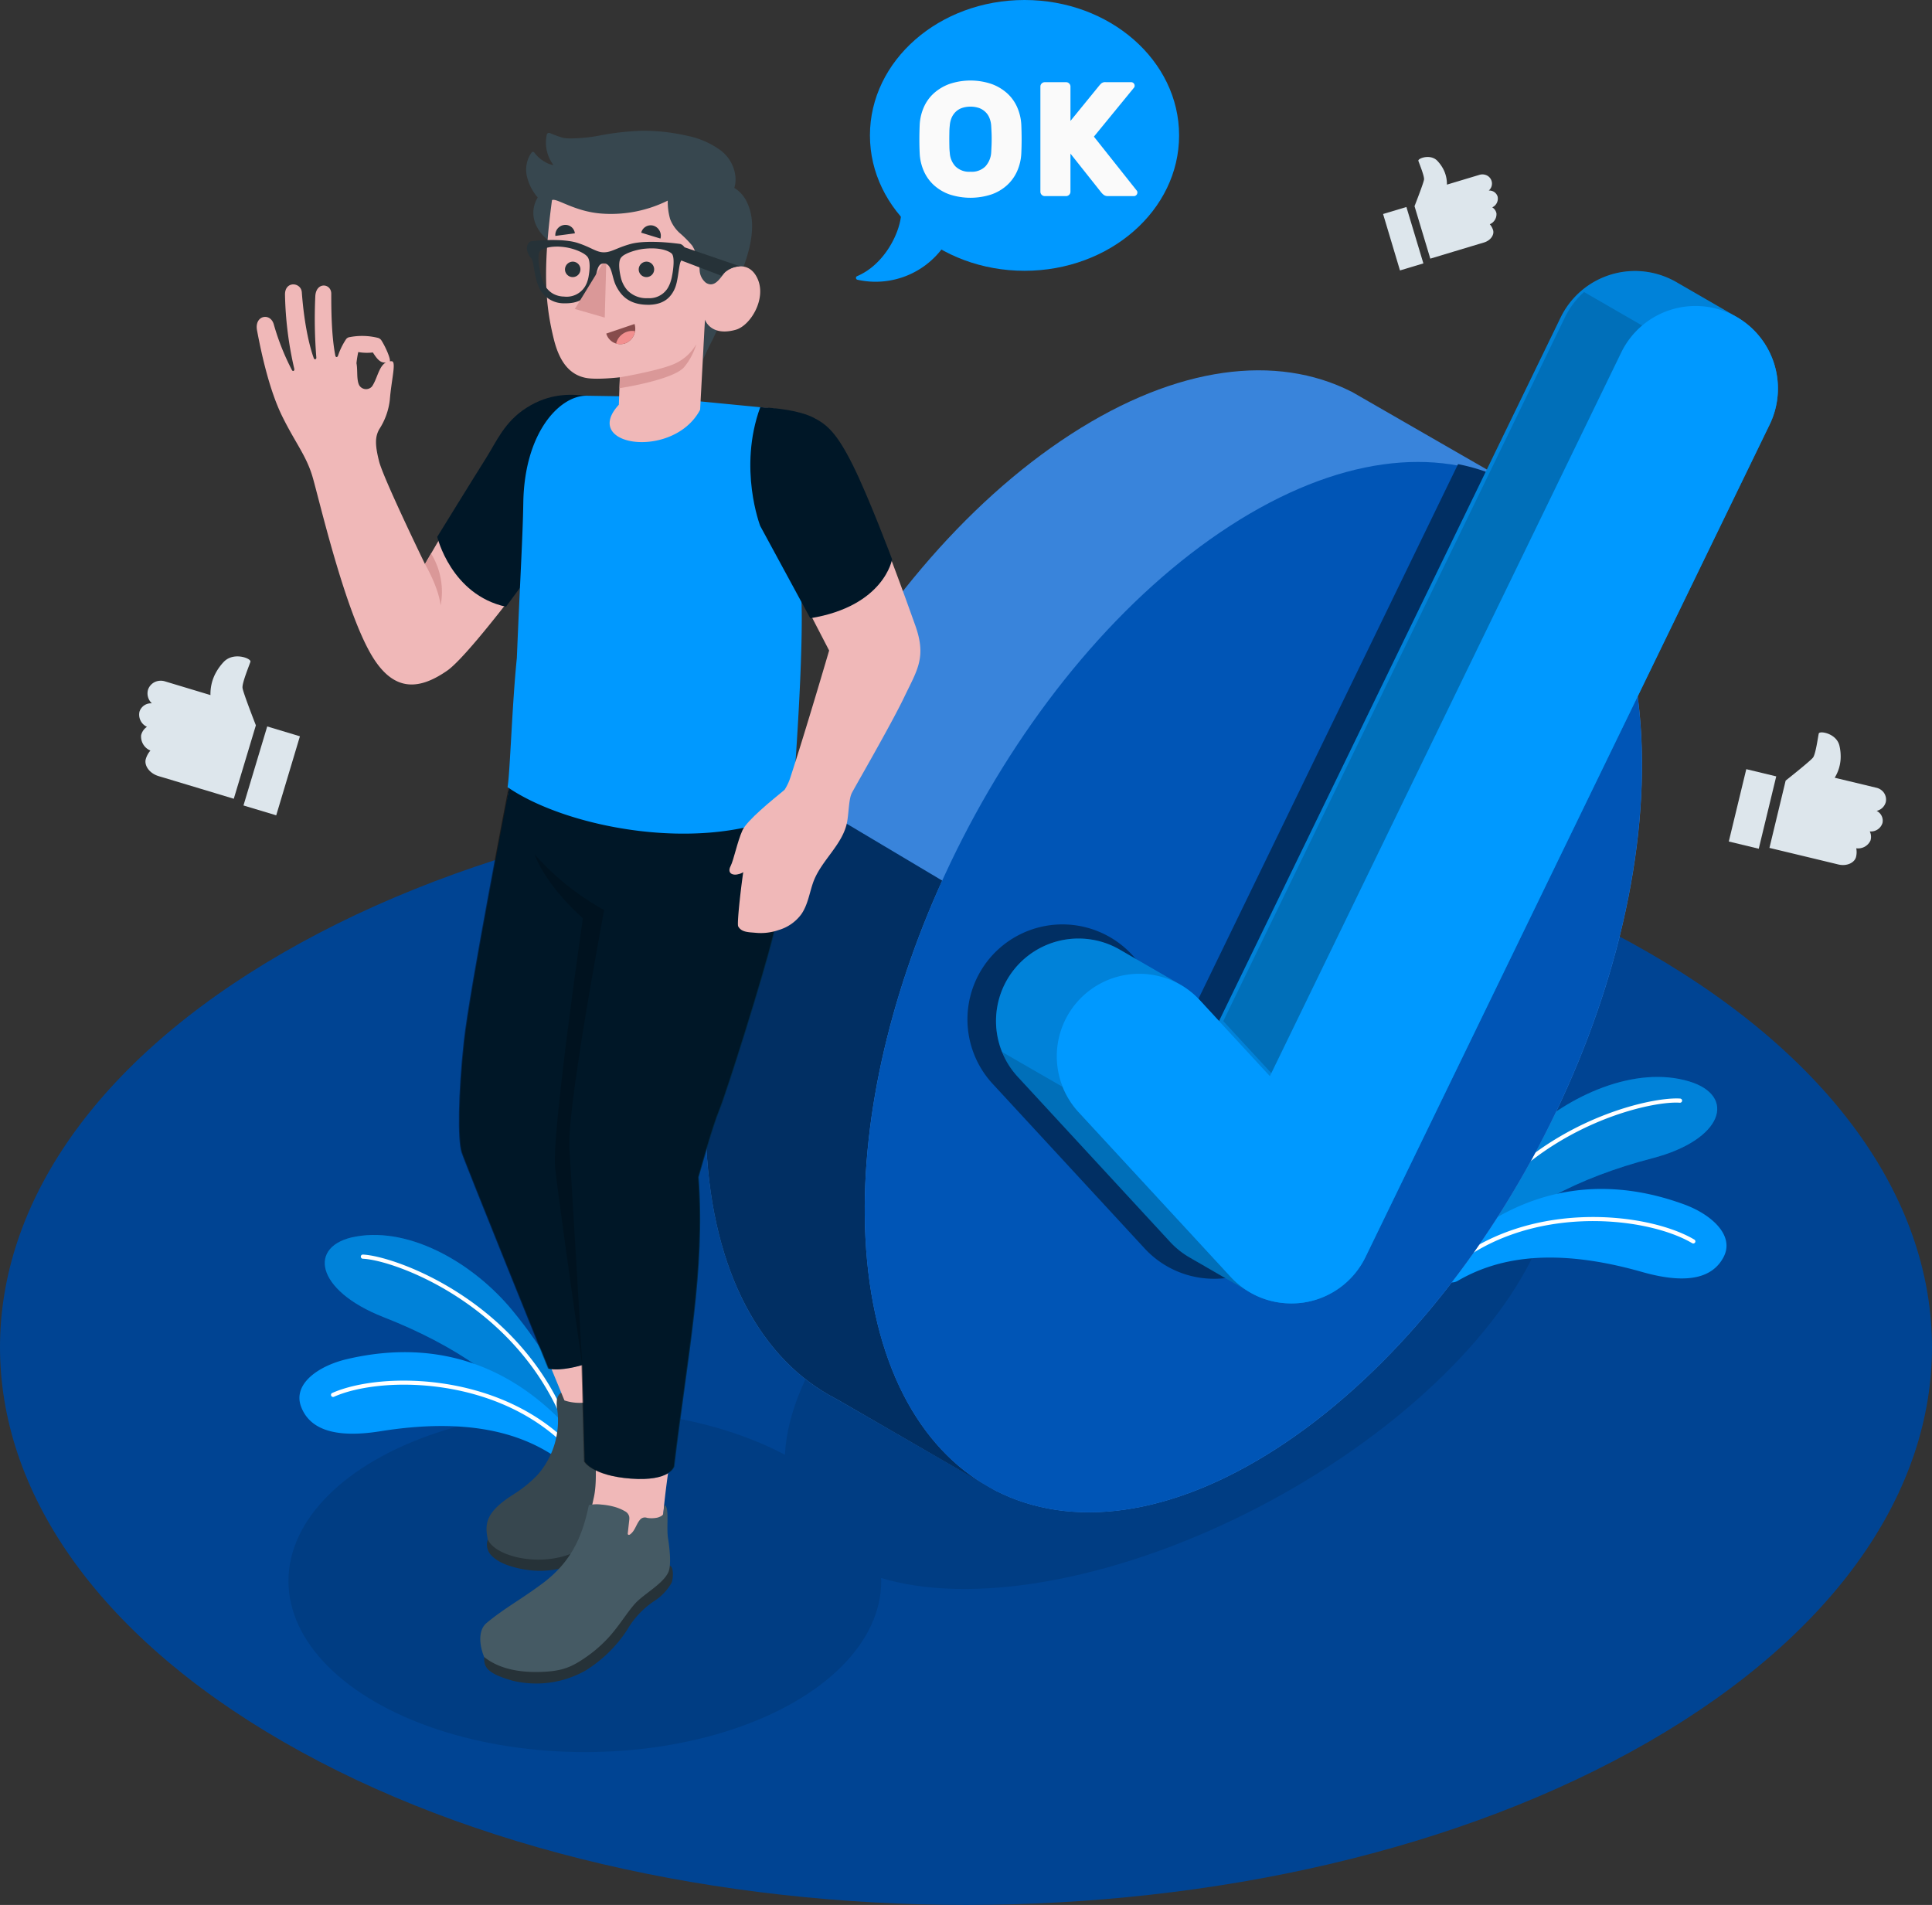 <svg xmlns="http://www.w3.org/2000/svg" width="475.06" height="468.395" viewBox="0 0 475.06 468.395">
  <rect x="0" y="0" width="475.06" height="468.395" fill="#333333" stroke="none"/>
  <g id="Icons" transform="translate(-18.465 -30.19)">
    <g id="Group_19391" data-name="Group 19391" transform="translate(18.465 30.19)">
      <path id="Floor_9_" d="M88.037,453.513c-92.763-53.553-92.763-140.386,0-193.939s243.152-53.553,335.915,0,92.763,140.386,0,193.939S180.8,507.076,88.037,453.513Z" transform="translate(-18.465 -25.286)" fill="#004493"/>
      <ellipse id="Shadow_10_" cx="72.881" cy="42.073" rx="72.881" ry="42.073" transform="translate(70.927 346.667)" fill="#003d83"/>
      <ellipse id="Shadow_1_" cx="103.966" cy="51.737" rx="103.966" ry="51.737" transform="translate(171.647 327.374) rotate(-28.338)" fill="#003d83"/>
      <g id="Plants_1_" transform="translate(354.212 264.803)">
        <g id="Group_19376" data-name="Group 19376" transform="translate(0)">
          <path id="Path_9401" data-name="Path 9401" d="M372.06,332.835c10.105-12.044,25.935-19.9,43.735-24.53,17.574-4.576,20.723-15.389,9.079-18.9-13.2-3.981-29.68,3.334-40.308,13.5-18.518,17.718-20.836,31.28-20.836,31.28Z" transform="translate(-363.73 -288.304)" fill="#09f"/>
          <path id="Path_9402" data-name="Path 9402" d="M372.06,332.835c10.105-12.044,25.935-19.9,43.735-24.53,17.574-4.576,20.723-15.389,9.079-18.9-13.2-3.981-29.68,3.334-40.308,13.5-18.518,17.718-20.836,31.28-20.836,31.28Z" transform="translate(-363.73 -288.304)" opacity="0.15"/>
          <g id="Group_19375" data-name="Group 19375" transform="translate(2.615 5.29)">
            <path id="Path_9403" data-name="Path 9403" d="M366.793,332a.6.6,0,0,1-.226-.051.513.513,0,0,1-.236-.687c15-30.777,48.187-38.349,56.261-37.774a.51.51,0,0,1,.472.554.522.522,0,0,1-.554.472c-7.879-.605-40.493,6.9-55.266,37.2A.51.51,0,0,1,366.793,332Z" transform="translate(-366.279 -293.461)" fill="#fff"/>
          </g>
        </g>
        <g id="Group_19378" data-name="Group 19378" transform="translate(0 27.542)">
          <path id="Path_9404" data-name="Path 9404" d="M363.73,335.34a2.8,2.8,0,0,0,4.237,2.4c9.4-5.468,23.1-8.495,45.294-2.185,11.8,3.355,17.6,1.108,20.087-3.693,2.76-5.335-3.088-10.5-9.756-12.927-22.7-8.3-43.191-2.637-59.862,13.922Z" transform="translate(-363.73 -315.151)" fill="#09f"/>
          <g id="Group_19377" data-name="Group 19377" transform="translate(0.783 6.899)">
            <path id="Path_9405" data-name="Path 9405" d="M365,335.607a.508.508,0,0,1-.38-.174.518.518,0,0,1,.041-.728c19.605-17.523,49.972-14.106,61.463-7.274a.506.506,0,0,1,.174.708.515.515,0,0,1-.708.174c-11.265-6.7-41.026-10.023-60.252,7.161A.508.508,0,0,1,365,335.607Z" transform="translate(-364.493 -321.876)" fill="#fff"/>
          </g>
        </g>
      </g>
      <g id="Plants_2_" transform="translate(73.626 303.659)">
        <g id="Group_19380" data-name="Group 19380" transform="translate(6.232)">
          <path id="Path_9406" data-name="Path 9406" d="M151.309,375.906c-8.618-13.152-23.411-22.816-40.534-29.516-16.917-6.617-18.764-17.728-6.781-19.831,13.583-2.39,29.085,6.812,38.431,18.159,16.3,19.78,17,33.517,17,33.517Z" transform="translate(-96.305 -326.179)" fill="#09f"/>
          <path id="Path_9407" data-name="Path 9407" d="M151.309,375.906c-8.618-13.152-23.411-22.816-40.534-29.516-16.917-6.617-18.764-17.728-6.781-19.831,13.583-2.39,29.085,6.812,38.431,18.159,16.3,19.78,17,33.517,17,33.517Z" transform="translate(-96.305 -326.179)" opacity="0.15"/>
          <g id="Group_19379" data-name="Group 19379" transform="translate(8.858 4.823)">
            <path id="Path_9408" data-name="Path 9408" d="M156.338,375.7a.564.564,0,0,0,.226-.021.519.519,0,0,0,.318-.657c-11.265-32.327-43.335-43.766-51.409-44.145a.508.508,0,0,0-.533.492.522.522,0,0,0,.492.533c7.9.328,39.4,11.634,50.485,43.458A.484.484,0,0,0,156.338,375.7Z" transform="translate(-104.94 -330.88)" fill="#fff"/>
          </g>
        </g>
        <g id="Group_19382" data-name="Group 19382" transform="translate(0 28.814)">
          <path id="Path_9409" data-name="Path 9409" d="M159.654,376.881a4.264,4.264,0,0,1-6.617,3.037c-8.7-5.827-21.657-9.6-42.883-6.207-12.106,1.939-17.6-.975-19.513-6.032-2.113-5.622,4.309-10.054,11.213-11.685,23.524-5.55,43.2,2.493,57.8,20.888Z" transform="translate(-90.231 -354.265)" fill="#09f"/>
          <g id="Group_19381" data-name="Group 19381" transform="translate(7.758 6.998)">
            <path id="Path_9410" data-name="Path 9410" d="M157.837,379.454a.485.485,0,0,0,.4-.123.508.508,0,0,0,.041-.728c-17.4-19.708-47.962-19.9-60.18-14.476a.512.512,0,0,0,.421.934c11.972-5.314,41.929-5.119,58.99,14.219A.476.476,0,0,0,157.837,379.454Z" transform="translate(-97.793 -361.087)" fill="#fff"/>
          </g>
        </g>
      </g>
      <g id="Check_Mark_1_" transform="translate(173.508 66.635)">
        <g id="Circle" transform="translate(0 24.42)">
          <path id="XMLID_392_" d="M385.828,146.876h0l-.154-.092c-.01,0-.01-.01-.021-.01l-39.108-22.509c-.01-.01-.021-.01-.041-.021l-.226-.113v.01c-18.272-9.213-42.647-6.453-68.859,10.505-52.67,34.06-92.815,112.461-89.655,175.1,1.58,31.229,13.614,52.64,31.814,62.047v.01l.164.082c.01,0,.01.01.021.01l39.118,22.519c.01,0,.01.01.021.01l.195.1v-.01c18.272,9.243,42.668,6.484,68.911-10.475,52.67-34.06,92.815-112.461,89.655-175.1C416.071,177.7,404.027,156.293,385.828,146.876Z" transform="translate(-187.59 -118.945)" fill="#3984db"/>
          <path id="XMLID_384_" d="M257.537,391.116,219.763,369.3h-.031l-.174-.1c-18.189-9.438-30.223-30.849-31.793-62.037-1.406-27.936,5.807-58.99,18.867-87.839l.267-.636,38.862,23.145c-13.091,28.838-20.282,59.893-18.877,87.839C228.432,360.235,239.994,381.39,257.537,391.116Z" transform="translate(-187.59 -116.36)" fill="#012f63"/>
          <path id="XMLID_359_" d="M327.008,383.467c52.67-34.06,92.814-112.461,89.644-175.1s-48.423-85.818-101.094-51.757S222.745,269.068,225.9,331.71,274.338,417.528,327.008,383.467Z" transform="translate(-186.602 -118.376)" fill="#0055b6"/>
        </g>
        <path id="Shadow_7_" d="M370.979,141.43,304.962,277.4l-14.209-15.4a23.356,23.356,0,0,0-34.317,31.69l37.436,40.544a23.19,23.19,0,0,0,15.891,7.469q.646.031,1.293.031a23.7,23.7,0,0,0,3.385-.246,23.323,23.323,0,0,0,17.594-12.906l75.712-155.949C400.013,155.372,387.086,144.621,370.979,141.43Z" transform="translate(-185.966 -93.942)" fill="#012f63"/>
        <g id="Group_19383" data-name="Group 19383" transform="translate(71.416)">
          <path id="Path_9411" data-name="Path 9411" d="M424.414,97.838c-.41-.236-.831-.462-1.272-.667a20.316,20.316,0,0,0-27.1,9.377L312.025,279.579l-4.771-5.171a20.186,20.186,0,0,0-4.76-3.806c-2.5-1.436-13.152-7.6-14.876-8.6a20.28,20.28,0,0,0-25.053,31.311L300,333.87a20.413,20.413,0,0,0,4.832,3.847c2.442,1.4,13.05,7.54,14.794,8.546a20.175,20.175,0,0,0,9.079,2.7,20.9,20.9,0,0,0,4.063-.174,20.252,20.252,0,0,0,15.276-11.2l99.38-204.7a20.314,20.314,0,0,0-8.094-26.428C438.91,106.21,427.061,99.367,424.414,97.838Z" transform="translate(-257.202 -95.142)" fill="#09f"/>
          <path id="Path_9412" data-name="Path 9412" d="M424.414,97.838c-.41-.236-.831-.462-1.272-.667a20.316,20.316,0,0,0-27.1,9.377L312.025,279.579l-4.771-5.171a20.186,20.186,0,0,0-4.76-3.806c-2.5-1.436-13.152-7.6-14.876-8.6a20.28,20.28,0,0,0-25.053,31.311L300,333.87a20.413,20.413,0,0,0,4.832,3.847c2.442,1.4,13.05,7.54,14.794,8.546a20.175,20.175,0,0,0,9.079,2.7,20.9,20.9,0,0,0,4.063-.174,20.252,20.252,0,0,0,15.276-11.2l99.38-204.7a20.314,20.314,0,0,0-8.094-26.428C438.91,106.21,427.061,99.367,424.414,97.838Z" transform="translate(-257.202 -95.131)" opacity="0.15"/>
          <path id="Path_9413" data-name="Path 9413" d="M319.579,341.413c-1.734-1.005-12.342-7.161-14.794-8.546a20.366,20.366,0,0,1-4.832-3.837l-37.436-40.544a20.213,20.213,0,0,1-3.868-6.166l14.886,8.587a20.01,20.01,0,0,0,3.888,6.176l37.436,40.544A20.861,20.861,0,0,0,319.579,341.413Z" transform="translate(-257.164 -90.291)" opacity="0.15"/>
          <path id="Path_9414" data-name="Path 9414" d="M414.247,108.777a20.116,20.116,0,0,0-4.7,6.238l-86.4,177.976-12.5-13.542,84-173.031a20.026,20.026,0,0,1,4.709-6.238Z" transform="translate(-254.772 -95.011)" opacity="0.15"/>
          <path id="Check_4_" d="M437.662,105.551a20.316,20.316,0,0,0-27.1,9.377L324.154,292.9l-17.276-18.713a20.281,20.281,0,0,0-29.793,27.525l37.436,40.554a20.134,20.134,0,0,0,13.8,6.484,20.9,20.9,0,0,0,4.063-.174,20.253,20.253,0,0,0,15.276-11.2l99.38-204.7A20.319,20.319,0,0,0,437.662,105.551Z" transform="translate(-256.826 -94.925)" fill="#09f"/>
        </g>
      </g>
      <g id="Character_15_" transform="translate(63.12 32.151)">
        <g id="Group_19384" data-name="Group 19384" transform="translate(0 37.781)">
          <path id="Path_9415" data-name="Path 9415" d="M159.232,125.68c-7.828,0-13.183,2.042-18.743,9.951-5.1,7.263-19.123,31.475-19.123,31.475s-10.228-21.042-11.285-25.248-.964-6.063.041-7.889a16.656,16.656,0,0,0,2.6-7.222c.4-5.037,1.631-9.356.5-9.5-3.129-.174-3.252,3.837-4.894,6.217a1.953,1.953,0,0,1-3.15-.349c-.687-1.406-.318-3.714-.657-5.376a24.566,24.566,0,0,1,.441-2.749,12.425,12.425,0,0,0,3.591.1c1.354,2.124,2.278,3.016,4.165,2.154.246-.4-.81-3.119-2.042-5.089a1.511,1.511,0,0,0-.841-.646,16.106,16.106,0,0,0-6.956-.195,1.285,1.285,0,0,0-.893.492,17.009,17.009,0,0,0-2,4.073c-.144.441-.544.431-.646.051-1.005-4.955-1.016-11.993-1.016-15.286,0-2.6-3.8-3-3.929.718a120.127,120.127,0,0,0,.256,14.948c.062.451-.451.667-.626.174-.657-1.765-2.267-7.058-2.944-16.209-.185-2.462-4.165-2.862-4.134.6a87.783,87.783,0,0,0,2.278,18.22c.113.431-.277.81-.575.318a59.556,59.556,0,0,1-4.463-11.244c-.841-2.965-4.812-2.216-4.114,1.488,1.241,6.638,3.211,15.04,6.145,21.031,3.139,6.412,5.858,9.623,7.407,14.66s8.012,33.568,14.917,44.689c5.407,8.71,11.593,7.91,18.251,3.314s30.449-37.743,30.449-37.743Z" transform="translate(-79.99 -98.356)" fill="#f0b8b8"/>
          <path id="Path_9416" data-name="Path 9416" d="M120.32,165.435s3.334,5.663,3.847,10.177a17.776,17.776,0,0,0-2.349-12.742Z" transform="translate(-78.945 -96.684)" fill="#da9898"/>
          <path id="Path_9417" data-name="Path 9417" d="M159.772,125.015c-3.981-.41-8.925-.544-14.455,2.924s-7.448,8.33-10.126,12.557-11.931,19.246-11.931,19.246,3.4,14.25,16.907,17.184l20.221-27.433Z" transform="translate(-78.869 -97.67)" fill="#001727"/>
        </g>
        <g id="Group_19386" data-name="Group 19386" transform="translate(49.705 158.074)">
          <g id="XMLID_471_" transform="translate(6.806 147.042)">
            <path id="XMLID_1137_" d="M177.592,369.23c.985-.123,2.38,3.365,2.4,4.514s-1.118,3.591-2.637,5.889a41.388,41.388,0,0,0-4.976,8.854c-1.159,3.16-2.226,5.232-5.458,9.367-3.591,4.606-12.024,12.321-24.827,8.966-3.129-.821-4.688-1.806-5.817-2.944a3.8,3.8,0,0,1-.893-3.919Z" transform="translate(-135.071 -358.671)" fill="#263238"/>
            <path id="XMLID_1136_" d="M152.449,365.5c-.01.041-.021.072-.031.113a8.263,8.263,0,0,0,.082,2.883,20.268,20.268,0,0,1-1.293,9.992,20.628,20.628,0,0,1-3.56,5.807,30.613,30.613,0,0,1-5.981,4.842c-6.484,4.145-7.181,6.9-6.268,11.09,2.165,4.873,16.876,7.838,25.33.585a24.767,24.767,0,0,0,8.043-10.947,77.43,77.43,0,0,1,4.268-9.028c1.641-3.078,4.74-6.545,4.832-9.715.051-1.744-1.672-4.986-3.355-7.653-1.539-2.452-3.119-4.781-4.5-4.5l.38,1.385c-1.149,1.2-2.821,1.641-3.837,3.047-1.252,1.734-1.2,4.063-1.98,6.053a.669.669,0,0,1-.38.462.5.5,0,0,1-.544-.277,1.5,1.5,0,0,1-.123-.636l-.092-2.985a2.513,2.513,0,0,0-.431-1.621c-.8-.9-2.77-.8-3.868-.841a42.444,42.444,0,0,0-4.422.267,2.121,2.121,0,0,0-1.436.38A2.516,2.516,0,0,0,152.449,365.5Z" transform="translate(-135.074 -358.938)" fill="#37474f"/>
          </g>
          <g id="Group_19385" data-name="Group 19385">
            <path id="Path_9418" data-name="Path 9418" d="M130.851,309.563c3.416,11.234,19.39,50.116,20.344,52.455l3.18,7.715a11.9,11.9,0,0,0,6.484.267c.339,3.724.893,9.562,1.118,12.516.072,3.416.369,7.633-.359,11.008-.626,2.873-1.354,5.889-1.9,8.772-.236,1.272-.482,2.555-.667,3.837a6.426,6.426,0,0,0,.318,4.032,5.116,5.116,0,0,0,1.262,1.436,11.27,11.27,0,0,0,8.053,2.36,8.494,8.494,0,0,0,4.268-1.416c2.483-1.775,3.355-4.863,4.617-7.489,1.375-2.852.923-3.16,1.046-6.207.082-2.134.677-7.551,1.529-13.214s4.524-25.566,6.289-45.4a162.657,162.657,0,0,0,0-26.469c14.014-38.072,20.252-60.714,22.088-73.353,1.857-12.844.964-17.42.728-24.807L141.1,217.251C135.621,252.492,126.265,294.5,130.851,309.563Zm33.291-60.406Z" transform="translate(-128.409 -215.61)" fill="#f0b8b8"/>
            <path id="Path_9419" data-name="Path 9419" d="M129.81,281.374c1.406-12.947,11.09-62.714,11.09-62.714h68.654s.431,9.551.308,13.942-1.529,12.414-3.991,22.55-11.542,38.872-13.3,43.109-5.15,16.486-5.15,16.486c1.682,23.022-2.7,43.683-5.981,71.147,0,0-.954,3.714-10.68,2.975-9.459-.718-11.367-4.2-11.367-4.2l-.636-23.7s-5.171,1.59-8.207.862c0,0-20.323-50.167-21.308-53.194C128.281,305.617,128.4,294.321,129.81,281.374Z" transform="translate(-128.436 -215.531)" fill="#002a47"/>
            <path id="Path_9420" data-name="Path 9420" d="M129.81,281.374c1.406-12.947,11.09-62.714,11.09-62.714h68.654s.431,9.551.308,13.942-1.529,12.414-3.991,22.55-11.542,38.872-13.3,43.109-5.15,16.486-5.15,16.486c1.682,23.022-2.7,43.683-5.981,71.147,0,0-.954,3.714-10.68,2.975-9.459-.718-11.367-4.2-11.367-4.2l-.636-23.7s-5.171,1.59-8.207.862c0,0-20.323-50.167-21.308-53.194C128.281,305.617,128.4,294.321,129.81,281.374Z" transform="translate(-128.62 -215.531)" opacity="0.45"/>
            <path id="Path_9421" data-name="Path 9421" d="M158.47,250.678c-9.726-8.772-11.88-15.738-11.88-15.738a64.622,64.622,0,0,0,17.123,13.716s-9.233,48.751-8.556,58.775,3.17,53.122,3.17,53.122c.021.41-6.545-45.571-6.73-49.254C151.094,301.614,158.47,250.678,158.47,250.678Z" transform="translate(-127.97 -215.109)" opacity="0.2"/>
          </g>
          <g id="XMLID_419_" transform="translate(5.27 179.658)">
            <path id="XMLID_470_" d="M180.184,405.46c.954.277.841,3.129.41,4.186a13,13,0,0,1-4.432,4.6,21.471,21.471,0,0,0-6.515,7.017,32.857,32.857,0,0,1-10.208,9.962,24.67,24.67,0,0,1-17.954,2.493c-6.443-1.826-7.038-3.406-6.976-5.837Z" transform="translate(-133.553 -390.348)" fill="#263238"/>
            <path id="XMLID_434_" d="M160.274,390.925c-1.693,8.248-4.637,14.229-11.459,19.308-5.427,4.032-9.377,6.084-13.706,9.695-1.847,1.539-2,4.812-.585,8.341,2.924,2.349,7.089,3.693,12.691,3.693,6.248-.01,8.659-1.108,12.249-3.57a32.941,32.941,0,0,0,4.9-4.114c3.006-3.016,5.1-6.73,7.263-9.12s6.863-4.832,8.187-7.715c.728-1.58.421-5.253-.072-8.371-.451-2.862.431-7.889-.954-8.177.031.01-.185,2.052-.185,2.052-.113.462-.4.7-1.375,1.036a6.9,6.9,0,0,1-2.637.082,1.547,1.547,0,0,0-1.765.5c-.923,1.087-1.17,2.626-2.36,3.529a.716.716,0,0,1-.277.144.3.3,0,0,1-.287-.082.471.471,0,0,1-.051-.339c.113-1.026.226-2.042.339-3.067a3.558,3.558,0,0,0,.021-.934,1.985,1.985,0,0,0-1-1.344,11.218,11.218,0,0,0-2.76-1.149,17.168,17.168,0,0,0-3.057-.523A9.442,9.442,0,0,0,160.274,390.925Z" transform="translate(-133.577 -390.73)" fill="#455a64"/>
          </g>
        </g>
        <path id="XMLID_418_" d="M203.06,127.944s2.832,3.888,5.089,11.88a194.565,194.565,0,0,1,4.309,39.929c0,18.118-2.442,47.5-2.442,47.5-21.042,10.546-54.979,4.309-69.906-5.971.605-3.262,1.118-20.416,2.288-31.732.8-19.41,1.447-29.587,1.59-38.215.277-17.256,8.864-26.171,15.348-26.3l16.476.256Z" transform="translate(-78.432 -59.884)" fill="#09f"/>
        <g id="Group_19387" data-name="Group 19387" transform="translate(116.24 67.978)">
          <path id="Path_9422" data-name="Path 9422" d="M206.873,219.47c-3.129,2.575-9.274,7.52-10.393,10.013-1.282,2.852-2.083,7.151-2.924,8.813s.451,2.431,2.247,1.857,2.883-2.124,4.278-5.848,5.273-6.658,5.273-6.658Z" transform="translate(-193.294 -125.414)" fill="#f0b8b8"/>
          <path id="Path_9423" data-name="Path 9423" d="M195.392,255.422c.749,1.447,2.493,1.447,4.114,1.58a13.325,13.325,0,0,0,5.817-.657,10.6,10.6,0,0,0,5.591-3.888c1.58-2.267,1.98-5.119,2.883-7.735,1.9-5.489,7.52-9.449,8.433-15.266.38-2.411.38-5.232,1.067-6.73.4-.882,9.644-16.794,12.937-23.688,3.17-6.627,5.54-9.746,2.667-17.707s-12.66-35.979-19.574-45.715c-3.929-5.519-10.157-7.1-17.707-7.746-5.745,14.968.944,30.418.944,30.418l15.194,29.321s-5.909,20.19-9.6,31.413c-1.026,3.119-3.1,5.048-5.427,8.5-1.016,1.5-3.334,4.134-4.165,5.745-1.067,2.072-1.036,3.406-1.539,6.309C196.233,244.2,195.033,254.735,195.392,255.422Z" transform="translate(-193.241 -127.788)" fill="#f0b8b8"/>
          <path id="Path_9424" data-name="Path 9424" d="M200.742,127.79c3.97.154,9.674.831,13.08,2.555s5.776,3.847,9.695,11.706,9.644,23.124,9.644,23.124-1.9,11.521-20.118,14.506l-12.311-22.7C200.742,156.977,195.253,142.83,200.742,127.79Z" transform="translate(-193.164 -127.79)" fill="#001727"/>
        </g>
        <g id="XMLID_1138_" transform="translate(66.264)">
          <g id="XMLID_1146_">
            <g id="Group_19388" data-name="Group 19388">
              <path id="Path_9425" data-name="Path 9425" d="M154.8,92.841a24.916,24.916,0,0,1,1.4,3,17.8,17.8,0,0,0,2.3,3.816c2.36,2.719,5.684,4.709,8.7,6.638,1.836,1.17,3.929,2.267,6.166,1.949,2.278-.328,4.729.164,7.048.38,2.688.246,5.386.482,8.074.728l-.451,8.484s1-2.247,2.37-4.935c1.18-2.308,6.073-14.024,6.094-14.065,2.431-5.807,5.314-13.532,2.411-19.636a8.111,8.111,0,0,0-3.16-3.621,6.969,6.969,0,0,0,.267-2.893,9.277,9.277,0,0,0-4.288-6.792,20.651,20.651,0,0,0-7.612-3.139A47.989,47.989,0,0,0,173.09,61.53a66.127,66.127,0,0,0-10.813,1.241,38.3,38.3,0,0,1-6.022.626,11.572,11.572,0,0,1-2.606-.123,29.64,29.64,0,0,1-3.15-1.139.727.727,0,0,0-.564-.041.716.716,0,0,0-.308.482,9.139,9.139,0,0,0,1.672,7.4,4.934,4.934,0,0,1-1.334-.39,8.728,8.728,0,0,1-1.385-.78,7.971,7.971,0,0,1-1.949-1.857.6.6,0,0,0-.318-.236c-.205-.041-.38.144-.5.308a7.263,7.263,0,0,0-1.067,5.673,12.324,12.324,0,0,0,2.667,5.242,7.163,7.163,0,0,0-.359,6.884,9.161,9.161,0,0,0,1.816,2.606c.923.944,2.011,1.713,2.985,2.6A16.676,16.676,0,0,1,154.8,92.841Z" transform="translate(-144.58 -61.529)" fill="#37474f"/>
              <path id="Path_9426" data-name="Path 9426" d="M179.266,78.275a15.47,15.47,0,0,0,.585,4.535,8.973,8.973,0,0,0,2.288,3.375,26.107,26.107,0,0,1,3.18,3.211,13.41,13.41,0,0,1,1.785,5.909,4.162,4.162,0,0,0,1.559,3.18c2.2,1.354,3.509-1.272,4.678-2.565,1.508-1.4,5.981-3.1,8.053,1.662,2.144,4.924-1.806,11.449-5.417,12.455-6.207,1.734-7.561-2.493-7.561-2.493l-1.19,22.16c-3.509,6.638-11.736,8.751-17.143,7.694-4.668-.913-7.233-4.186-2.842-8.925l.236-6.751s-5.6.667-8.3.154c-4.494-.841-6.73-4.668-7.941-9.6-1.949-7.93-2.842-16.271-.431-34.122,1.108-.605,5.54,2.852,12.26,3.314A31.363,31.363,0,0,0,179.266,78.275Z" transform="translate(-144.457 -61.1)" fill="#f0b8b8"/>
            </g>
            <path id="XMLID_1147_" d="M167.042,120.826s10.157-1.7,13.747-3.468a11.662,11.662,0,0,0,5.037-4.668,15.909,15.909,0,0,1-2.955,5.6c-2.688,3.211-15.912,5.212-15.912,5.212Z" transform="translate(-144 -60.203)" fill="#da9898"/>
          </g>
          <g id="XMLID_1139_" transform="translate(0.17 23.145)">
            <path id="XMLID_1144_" d="M172.15,86.006l4.729,1.447a2.586,2.586,0,0,0-1.693-3.16A2.415,2.415,0,0,0,172.15,86.006Z" transform="translate(-144.036 -84.087)" fill="#263238"/>
            <path id="XMLID_1143_" d="M170.726,107.84l-6.956,2.36a3.616,3.616,0,0,0,4.6,2.431A3.858,3.858,0,0,0,170.726,107.84Z" transform="translate(-144.253 -83.474)" fill="#874c4c"/>
            <path id="Path_9427" data-name="Path 9427" d="M170.1,109.5a4.093,4.093,0,0,0-3.97,3.109,3.474,3.474,0,0,0,2.165-.031,3.762,3.762,0,0,0,2.472-3.016A4.738,4.738,0,0,0,170.1,109.5Z" transform="translate(-144.192 -83.431)" fill="#f28f8f"/>
            <path id="XMLID_1142_" d="M151.57,86.8l4.8-.636a2.342,2.342,0,0,0-2.657-2.052A2.49,2.49,0,0,0,151.57,86.8Z" transform="translate(-144.569 -84.089)" fill="#263238"/>
            <path id="Path_9428" data-name="Path 9428" d="M180.4,88.73l15.871,5.437a5.776,5.776,0,0,0-4.576,2.319l-11.234-4.268Z" transform="translate(-143.822 -83.969)" fill="#263238"/>
            <path id="XMLID_1141_" d="M153.88,94.818a1.9,1.9,0,1,0,1.96-1.918A1.931,1.931,0,0,0,153.88,94.818Z" transform="translate(-144.509 -83.861)" fill="#263238"/>
            <path id="XMLID_394_" d="M171.55,94.818a1.9,1.9,0,1,0,1.96-1.918A1.931,1.931,0,0,0,171.55,94.818Z" transform="translate(-144.051 -83.861)" fill="#263238"/>
            <g id="Group_19389" data-name="Group 19389" transform="translate(0 3.726)">
              <path id="Path_9429" data-name="Path 9429" d="M144.75,89.905a4.331,4.331,0,0,0,1.005,2.236,1.953,1.953,0,0,1,.4.8c.369,1.529.687,4.422,1.406,6.043a6.678,6.678,0,0,0,6.5,4.288,9.824,9.824,0,0,0,2.216-.185.768.768,0,0,0,.164-.041,6.309,6.309,0,0,0,1.8-.708.369.369,0,0,0,.1-.072l.154-.092c.041-.031.092-.062.195-.133.062-.041.123-.092.174-.133a1.5,1.5,0,0,0,.195-.164c.062-.051.123-.1.185-.164.123-.113.236-.226.349-.349a8.49,8.49,0,0,0,1.447-2.3c.934-2.113.7-5.068,2.236-5.407l.185-.031a1.308,1.308,0,0,1,.205-.01c2.093.031,1.867,3.252,3.037,5.55s3.109,4.545,7.664,4.606h.585l.472-.031a8.577,8.577,0,0,0,1.1-.154c.113-.031.236-.051.349-.082s.226-.062.328-.092c.072-.021.144-.041.205-.062a6.852,6.852,0,0,0,1.231-.575c.144-.092.277-.185.41-.277a5.934,5.934,0,0,0,.708-.626,7.026,7.026,0,0,0,1.375-2.134c.708-1.59.893-4.483,1.241-5.991a2.544,2.544,0,0,1,.349-.872,4.074,4.074,0,0,0,1.026-2.154,1.874,1.874,0,0,0-1.272-1.9c-.359-.051-.728-.1-1.118-.144-3.591-.431-8.269-.626-11.07.133-3.509.964-4.729,2.083-6.689,2.062-1.836-.041-3.016-1.211-6.35-2.3-2.657-.862-7.028-.841-10.372-.533-.359.031-.708.072-1.036.113C145.294,88.079,144.689,88.941,144.75,89.905Zm23.1,2.206a3,3,0,0,1,1-.821,1.069,1.069,0,0,1,.185-.1.954.954,0,0,1,.1-.051c.154-.082.318-.164.492-.236q.215-.092.462-.185a14.267,14.267,0,0,1,1.5-.472c.195-.051.4-.092.6-.144a13.327,13.327,0,0,1,1.539-.246l.359-.031c3.386-.277,5.489.523,6.258,1.211.79.718.431,3.847.113,5.427a.53.53,0,0,0-.021.113.515.515,0,0,0-.021.123c-.041.195-.082.41-.144.636-.031.123-.072.256-.113.4,0,.01,0,.01-.01.021-.062.215-.133.431-.226.667h0c-.031.072-.062.154-.092.226-.021.041-.041.092-.062.133a1.034,1.034,0,0,1-.072.154l-.092.185a2.173,2.173,0,0,1-.113.215c-.041.072-.082.144-.133.226s-.092.154-.144.226a5.316,5.316,0,0,1-4.729,2.226,6.479,6.479,0,0,1-5-1.908h0a7.216,7.216,0,0,1-1.641-3.2C167.433,95.137,167.2,93.075,167.854,92.111Zm-19.882-1.662a2.983,2.983,0,0,1,.831-.523l.062-.031a3.079,3.079,0,0,1,.369-.144c.072-.021.144-.051.226-.072a1.241,1.241,0,0,1,.185-.051l.123-.031a.092.092,0,0,1,.051-.01c.062-.01.123-.031.185-.041.236-.051.5-.092.78-.133.133-.021.277-.031.421-.041.082-.01.164-.01.256-.021.062,0,.133-.01.195-.01.174,0,.359-.01.544-.01h.195a1.115,1.115,0,0,1,.185.01,14.93,14.93,0,0,1,1.559.144c2.411.349,4.935,1.467,5.581,2.452s.513,3.047.195,4.812a6.948,6.948,0,0,1-.308,1.18l-.031.092c-.01.041-.031.082-.041.123s-.021.051-.031.082c-.021.051-.041.092-.062.144a2.454,2.454,0,0,1-.133.287l-.123.246c-.021.031-.031.062-.051.092a1.435,1.435,0,0,1-.1.164c-.031.051-.062.092-.092.144a.036.036,0,0,1-.01.021,5.32,5.32,0,0,1-5.017,2.3,5.911,5.911,0,0,1-2.534-.605c-2.4-1.221-3.006-3.909-3.293-5.16C147.725,94.286,147.253,91.136,147.971,90.449Z" transform="translate(-144.746 -87.721)" fill="#263238"/>
            </g>
            <path id="XMLID_1140_" d="M163.955,93.463l-.359,13.183-7.356-2.124L163.1,93.35A1.912,1.912,0,0,1,163.955,93.463Z" transform="translate(-144.448 -83.85)" fill="#da9898"/>
          </g>
        </g>
      </g>
      <g id="Speech_Bubble_6_" transform="translate(210.474)">
        <g id="Speech_Bubble_7_">
          <ellipse id="XMLID_398_" cx="38.01" cy="33.291" rx="38.01" ry="33.291" transform="translate(3.435)" fill="#09f"/>
          <path id="XMLID_395_" d="M234.731,81.41c-.205,4.463-3.981,12.444-10.813,15.348a.467.467,0,0,0,.082.893,20.5,20.5,0,0,0,21.031-7.961Z" transform="translate(-223.622 -28.863)" fill="#09f"/>
        </g>
        <g id="Group_19390" data-name="Group 19390" transform="translate(15.592 19.8)">
          <path id="Path_9430" data-name="Path 9430" d="M238.9,60.344a12.189,12.189,0,0,1,.985-4.227,10.107,10.107,0,0,1,2.442-3.447,11.78,11.78,0,0,1,3.847-2.319,16.19,16.19,0,0,1,10.423,0,11.619,11.619,0,0,1,3.857,2.319,10.106,10.106,0,0,1,2.442,3.447,12.188,12.188,0,0,1,.985,4.227c.051,1.149.082,2.349.082,3.6s-.031,2.431-.082,3.519a12.188,12.188,0,0,1-.985,4.227,10.388,10.388,0,0,1-2.442,3.468,11.225,11.225,0,0,1-3.857,2.319,16.564,16.564,0,0,1-10.423,0,11.439,11.439,0,0,1-3.847-2.319,10.286,10.286,0,0,1-2.442-3.468,12.19,12.19,0,0,1-.985-4.227c-.051-1.1-.082-2.267-.082-3.519S238.851,61.493,238.9,60.344Zm17.574,6.925c.031-.482.051-1.016.082-1.6s.041-1.19.041-1.8-.01-1.211-.041-1.785-.051-1.087-.082-1.539a6.092,6.092,0,0,0-.421-1.836,4.157,4.157,0,0,0-.964-1.457,4.512,4.512,0,0,0-1.539-.985,6.7,6.7,0,0,0-4.329,0,4.227,4.227,0,0,0-1.539.985,4.569,4.569,0,0,0-.964,1.457,6.165,6.165,0,0,0-.421,1.836c-.051.451-.092.964-.1,1.539s-.021,1.17-.021,1.785.01,1.211.021,1.8a14.814,14.814,0,0,0,.1,1.6,5.32,5.32,0,0,0,1.385,3.324,4.8,4.8,0,0,0,3.7,1.323,4.737,4.737,0,0,0,3.683-1.323A5.638,5.638,0,0,0,256.476,67.269Z" transform="translate(-238.82 -49.49)" fill="#fafafa"/>
          <path id="Path_9431" data-name="Path 9431" d="M291.549,76.585a.705.705,0,0,1,.123.441.861.861,0,0,1-.256.616.837.837,0,0,1-.616.256h-6.381a1.713,1.713,0,0,1-.923-.236,3.626,3.626,0,0,1-.718-.677l-7.561-9.531v9.367A1.086,1.086,0,0,1,274.14,77.9H268.9a1.086,1.086,0,0,1-1.077-1.077V50.967a1.023,1.023,0,0,1,.318-.759,1.04,1.04,0,0,1,.759-.318h5.242a1.023,1.023,0,0,1,.759.318,1.039,1.039,0,0,1,.318.759v8.443l7.048-8.648c.133-.164.308-.349.523-.564a1.486,1.486,0,0,1,1.077-.318h6.248a.9.9,0,0,1,.626.256.837.837,0,0,1,.256.616.7.7,0,0,1-.123.441l-9.89,12.085Z" transform="translate(-238.068 -49.48)" fill="#fafafa"/>
        </g>
      </g>
      <g id="Like_icon_2_" transform="translate(340.086 38.601)">
        <path id="Path_9432" data-name="Path 9432" d="M359.87,93.67,354.115,95.4,349.96,81.524l5.735-1.724Z" transform="translate(-349.96 -67.505)" fill="#dde6ec"/>
        <path id="Path_9433" data-name="Path 9433" d="M377.639,81.66a2.662,2.662,0,0,1-1.631,2.688,4.05,4.05,0,0,1,.81,1.467c.328,1.077-.544,2.524-2.278,3.037s-13.162,3.96-13.162,3.96L357.5,79.926h-.01s2.237-5.7,2.339-6.556c.133-.841-1.211-4.022-1.385-4.617-.144-.482,1.949-1.375,3.632-.687a2.859,2.859,0,0,1,1.077.739,9.1,9.1,0,0,1,1.508,2.165,7.9,7.9,0,0,1,.8,3.642l7.951-2.39a2.5,2.5,0,0,1,1.7.051,2.245,2.245,0,0,1,.636,3.8,2.113,2.113,0,0,1,2.175,1.457,2.359,2.359,0,0,1-1.313,2.667A2.243,2.243,0,0,1,377.639,81.66Z" transform="translate(-349.765 -67.816)" fill="#dde6ec"/>
      </g>
      <g id="Like_icon_1_" transform="translate(425.093 180.084)">
        <path id="Path_9434" data-name="Path 9434" d="M440.186,234.1l-7.366-1.775,4.3-17.789,7.366,1.775Z" transform="translate(-432.82 -205.496)" fill="#dde6ec"/>
        <path id="Path_9435" data-name="Path 9435" d="M467.4,232.332a3.35,3.35,0,0,1-3.488,1.888,5.042,5.042,0,0,1-.051,2.113c-.328,1.385-2.206,2.4-4.411,1.857s-16.887-4.063-16.887-4.063l3.981-16.527-.01-.01s6.073-4.8,6.73-5.663c.677-.841,1.241-5.15,1.426-5.92.154-.626,3-.256,4.4,1.559a3.742,3.742,0,0,1,.7,1.5,11.522,11.522,0,0,1,.267,3.324,9.914,9.914,0,0,1-1.447,4.483l10.2,2.452a3.148,3.148,0,0,1,1.826,1.139,2.941,2.941,0,0,1,.544,2.36,3.009,3.009,0,0,1-2.267,2.2,2.673,2.673,0,0,1,1.447,2.975,2.968,2.968,0,0,1-3.129,2.072A3.057,3.057,0,0,1,467.4,232.332Z" transform="translate(-432.568 -205.725)" fill="#dde6ec"/>
      </g>
      <g id="Like_icon_4_" transform="translate(34.194 161.398)">
        <path id="Path_9436" data-name="Path 9436" d="M76.82,223.731l8.053,2.421L90.7,206.721,82.657,204.3Z" transform="translate(-51.146 -187.076)" fill="#dde6ec"/>
        <path id="Path_9437" data-name="Path 9437" d="M52.3,206.9a3.738,3.738,0,0,0,2.288,3.765,5.577,5.577,0,0,0-1.129,2.052c-.462,1.508.769,3.529,3.191,4.247s18.436,5.55,18.436,5.55l5.427-18.046h.01s-3.129-7.982-3.283-9.182c-.185-1.18,1.693-5.632,1.939-6.463.205-.677-2.729-1.918-5.089-.964a4.279,4.279,0,0,0-1.508,1.036,12.987,12.987,0,0,0-2.113,3.026,10.928,10.928,0,0,0-1.118,5.1l-11.131-3.355a3.5,3.5,0,0,0-2.38.072,3.243,3.243,0,0,0-1.836,1.949,3.316,3.316,0,0,0,.944,3.365,2.97,2.97,0,0,0-3.047,2.042,3.3,3.3,0,0,0,1.836,3.734A3.43,3.43,0,0,0,52.3,206.9Z" transform="translate(-51.795 -187.511)" fill="#dde6ec"/>
      </g>
    </g>
  </g>
</svg>
